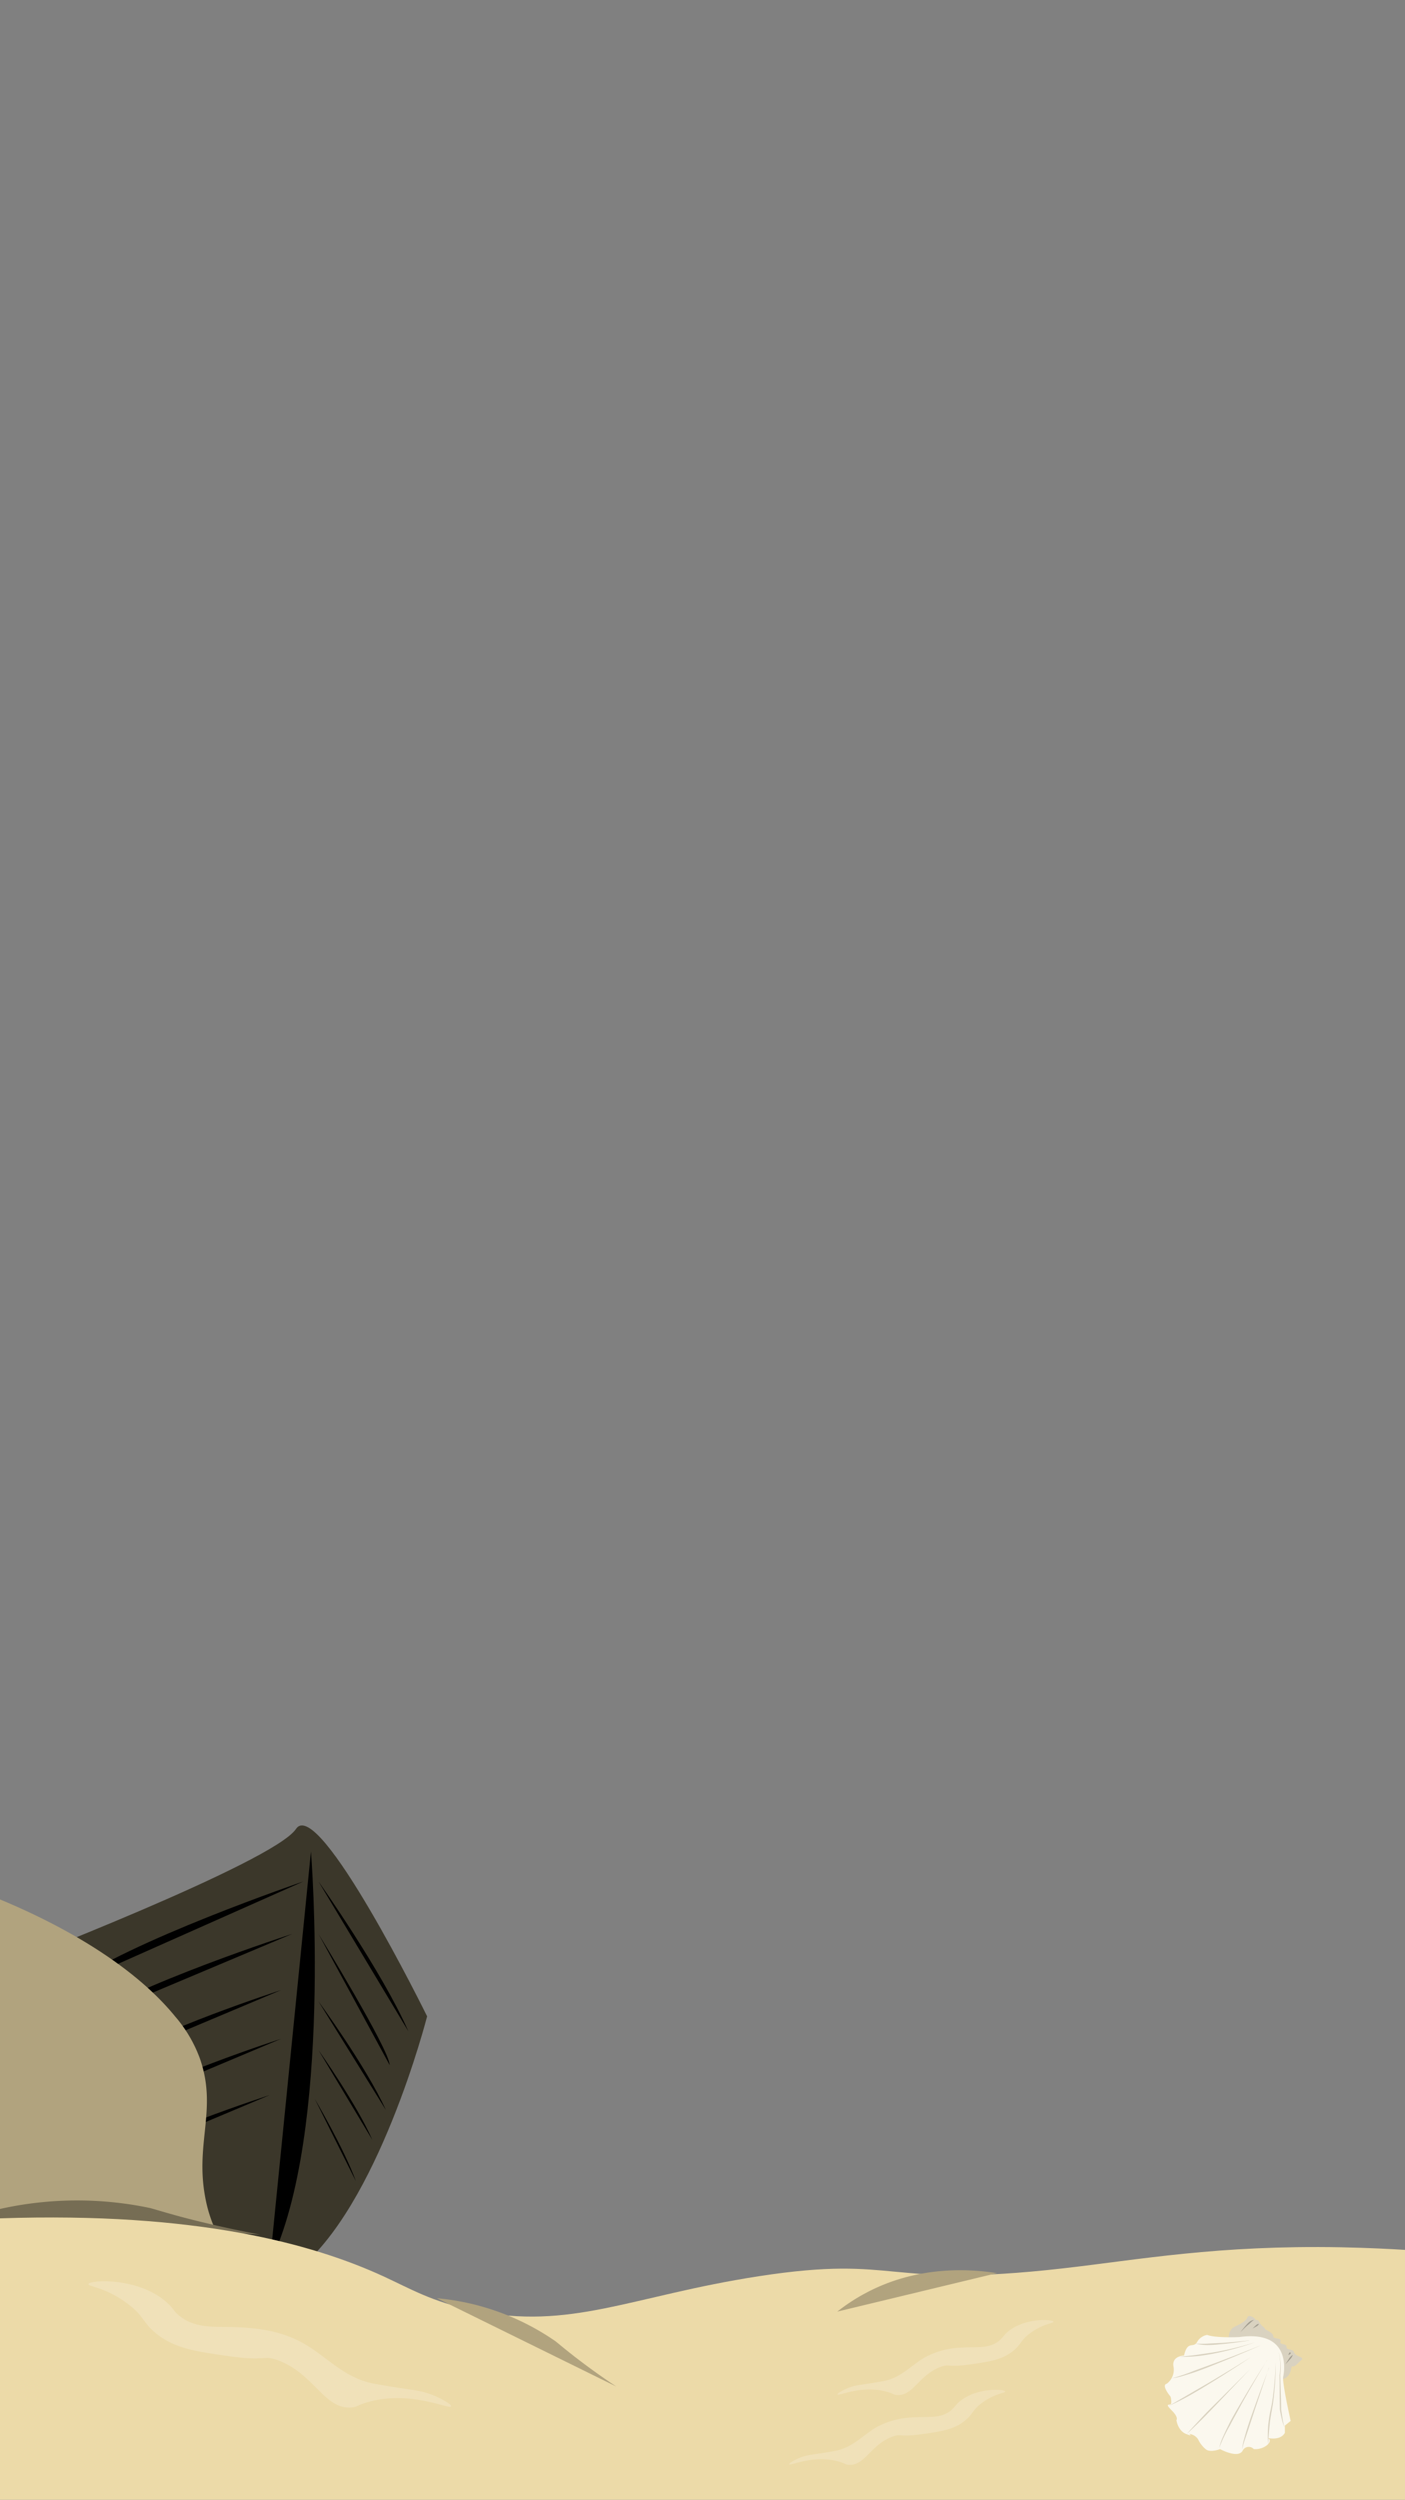 <svg id="Layer_1" data-name="Layer 1" xmlns="http://www.w3.org/2000/svg" width="375" height="667" viewBox="0 0 375 667">
  <rect x="0" y="0" width="375" height="667" fill="#808080" stroke="none"/>
  <defs>
    <style>
      .forgrund_cls-1 {
        fill: #3b372a;
      }

      .forgrund_cls-2 {
        fill: #b1a37e;
      }

      .forgrund_cls-3 {
        fill: #766d54;
      }

      .forgrund_cls-4 {
        fill: #ecdaa8;
      }

      .forgrund_cls-5 {
        fill: #d9d2c0;
      }

      .forgrund_cls-6 {
        fill: #fbf8ee;
      }

      .forgrund_cls-7 {
        fill: #a39e90;
      }

      .forgrund_cls-8 {
        fill: #f0e1b9;
      }
    </style>
  </defs>
  <title>Artboard 1</title>
  <g id="forgrund">
    <g id="ship">
      <path class="forgrund_cls-1" d="M0,525s73-28,79-37,35,50,35,50-13,51-35,68S0,525,0,525Z"/>
      <path d="M85,502s17,24,24,40"/>
      <path d="M85,516s19,31,19,35"/>
      <path d="M83,494s6,75-11,110"/>
      <path d="M85,534s12.75,17.4,18,29"/>
      <path d="M85,547s10.2,14.4,14.4,24"/>
      <path d="M84,560s7.79,13.2,11,22"/>
      <path d="M81,502s-47,16-63,28"/>
      <path d="M78,516s-42.52,13.71-57,24"/>
      <path d="M75,531s-33.66,10.86-45.12,19"/>
      <path d="M75,544s-33.66,10.86-45.12,19"/>
      <path d="M72,559s-33.66,10.86-45.12,19"/>
    </g>
    <path class="forgrund_cls-2" d="M54.72,586c-2.62-14.55,3.4-23.46-1.46-37a36.14,36.14,0,0,0-6.54-11C33.33,521.61,10.1,511,0,506.81V629c6.12-.2,15-.68,25.63-2,23.7-2.84,39.79-5,41.45-14C68.48,605.37,57.76,602.89,54.72,586Z"/>
    <path class="forgrund_cls-3" d="M0,592.5l69.38,3.71c-4.45-.82-11-2.14-19-4.18-5.63-1.45-9.61-2.73-10.45-2.91a94.55,94.55,0,0,0-40,.29Z"/>
    <g id="forgrund-2" data-name="forgrund">
      <path id="front" class="forgrund_cls-4" d="M0,591.9c52.69-1.78,83.59,6.87,102.27,15.44,7.29,3.35,13,6.82,24.07,9.13,26,5.43,42.12-3.87,76.2-9.13,38-5.85,32.73,3.42,81.22-2.1C304.12,602.92,325,599,358,599.62c7.24.14,13.17.46,17.05.7V667H0Z"/>
      <g>
        <g>
          <path class="forgrund_cls-5" d="M328,624.68s-.54-2.92,1.59-3.89,3.08-1.74,3.37-2.51,1.74,0,2.13.58.48-.39,1.06.77,1.45,1.35,1.45,1.69,2.22,1,2.22,2,2.21.25,1.93,1.38,1.64.45,1.64,1.51,1.64.29,2,1.45,2.9,1.26,2,2-1.74,1.93-2.41,1.74.19,2.7-3,3.57S328,624.68,328,624.68Z"/>
          <path class="forgrund_cls-6" d="M322.2,623a3.83,3.83,0,0,0-2.71,1.93c-1,1.74-2.5-.58-3.47,3.57,0,0-3.38.1-2.8,3a4.62,4.62,0,0,1-1.83,4.54s-1.64.09,1.06,3.47c0,0,.39,1.74,0,2s-1.64-.29.29,1.64,1.25,2.6,1.25,2.6.38,2.8,2.56,3.67.82,0,.82,0a3.2,3.2,0,0,1,2.41,1.45,7.68,7.68,0,0,0,2,2.6c1.16,1.06,3.86,0,3.86,0s4.73,2.59,6,.47a1.82,1.82,0,0,1,3-.47,5.15,5.15,0,0,0,3.67-1.16c1.35-1.35,0-1.83,0-1.83s3.38.87,4.63-1.35v-1.93l1.55-1.25s-2.32-10.23-2-11.78,2.12-12.44-11.58-10.61C330.88,623.59,324.42,623.88,322.2,623Z"/>
        </g>
        <path class="forgrund_cls-5" d="M333.42,624.51c-2.37.38-4.75.7-7.14.93-1.19.12-2.39.25-3.6.26a12.49,12.49,0,0,1-3.59-.4v0a23.64,23.64,0,0,0,3.57,0l3.58-.17q3.58-.25,7.16-.66Z"/>
        <path class="forgrund_cls-5" d="M334.92,625a76.81,76.81,0,0,1-9.87,2.75c-1.67.37-3.36.65-5.06.86a38.29,38.29,0,0,1-5.13.22v0c1.7-.18,3.39-.32,5.08-.58s3.37-.47,5-.77A86.64,86.64,0,0,0,334.9,625Z"/>
        <path class="forgrund_cls-5" d="M336.26,625.9c-3.83,1.66-7.69,3.28-11.57,4.82-1.94.79-3.89,1.55-5.86,2.24-1,.33-2,.65-3,.94a16.91,16.91,0,0,1-3.06.68v0a50.34,50.34,0,0,0,5.94-2l5.87-2.15c3.91-1.48,7.8-3,11.68-4.56Z"/>
        <path class="forgrund_cls-5" d="M334,628.84c-3.55,2.38-7.16,4.69-10.8,6.93-1.82,1.13-3.65,2.23-5.52,3.29s-3.77,2-5.72,2.9l0,0,11.09-6.43q5.52-3.27,10.95-6.69Z"/>
        <path class="forgrund_cls-5" d="M334,631.78l-8.53,8.93q-2.13,2.24-4.29,4.44c-1.46,1.45-2.92,2.9-4.44,4.29l0,0c1.36-1.55,2.77-3,4.19-4.54s2.88-2.94,4.34-4.39l8.73-8.72Z"/>
        <path class="forgrund_cls-5" d="M338.17,629.73q-3.45,5.74-6.74,11.58c-1.07,2-2.15,3.9-3.18,5.88a40,40,0,0,0-2.85,6h0a15.49,15.49,0,0,1,1.11-3.17c.44-1,.93-2,1.42-3,1-2,2.13-3.93,3.27-5.85q3.38-5.79,7-11.44Z"/>
        <path class="forgrund_cls-5" d="M338.67,631.78,335,642.67l-1.79,5.46-.92,2.73a19,19,0,0,0-.76,2.75h0a13,13,0,0,1,.54-2.84c.24-.93.52-1.85.8-2.77q.88-2.75,1.87-5.44,1.92-5.43,4-10.81Z"/>
        <path class="forgrund_cls-5" d="M340.51,630.22a85.88,85.88,0,0,1-.75,11.1c-.29,1.85-.69,3.63-.87,5.47s-.36,3.68-.42,5.53h0a32.38,32.38,0,0,1,.06-5.57c.11-.93.23-1.85.4-2.76s.4-1.81.55-2.72c.32-1.82.51-3.66.68-5.51s.28-3.69.35-5.54Z"/>
        <path class="forgrund_cls-5" d="M341.31,627.67a15.22,15.22,0,0,1,.39,6v0c.08,3.08.22,6.15.25,9.23v0c.11.81.24,1.62.37,2.42a14.78,14.78,0,0,0,.54,2.39l0,0a11.71,11.71,0,0,1-.76-2.35c-.2-.8-.35-1.61-.5-2.42h0v0c-.08-3.07-.05-6.15-.08-9.22h0a15.14,15.14,0,0,0-.21-6Z"/>
        <path class="forgrund_cls-7" d="M331.1,622.25a23.24,23.24,0,0,1,1.54-1.9,6,6,0,0,1,.88-.86,2.22,2.22,0,0,1,1.16-.48v0a7.35,7.35,0,0,0-.92.75c-.28.27-.6.51-.91.78-.59.54-1.17,1.11-1.73,1.7Z"/>
        <path class="forgrund_cls-7" d="M334.34,621.28c.24-.25.49-.49.75-.73a2.07,2.07,0,0,1,.39-.34,1.43,1.43,0,0,1,.53-.16l0,0a1.34,1.34,0,0,1-.31.45,1.83,1.83,0,0,1-.44.28c-.3.18-.6.34-.92.5Z"/>
        <path class="forgrund_cls-7" d="M343.88,628.32a2.68,2.68,0,0,1,.19-.42c0-.07.05-.15.12-.19a.41.41,0,0,1,.28,0l0,0a.46.46,0,0,1,0,.29c0,.07-.12.09-.18.13a3.26,3.26,0,0,1-.4.24Z"/>
        <path class="forgrund_cls-7" d="M343.07,630.86c.29-.46.58-.91.88-1.36a3.65,3.65,0,0,1,.46-.65,3,3,0,0,1,.63-.53l0,0a2.65,2.65,0,0,1-.35.74,4.3,4.3,0,0,1-.52.61c-.36.4-.72.79-1.09,1.18Z"/>
      </g>
    </g>
    <path class="forgrund_cls-2" d="M116.61,613.21a66,66,0,0,1,31.55,11.41c.47.33,2.59,2.17,5.7,4.56,4.37,3.36,8.1,5.92,10.64,7.6"/>
    <path class="forgrund_cls-2" d="M266.1,606.52c-6.91-1.09-20.33-2.09-33.94,4.74a51.12,51.12,0,0,0-8.68,5.52"/>
    <path class="forgrund_cls-8" d="M23.6,609.44c.22-1.16,14.08-2,21.57,5.52,1.38,1.39,1.25,1.76,2.63,2.89,4.73,3.87,10.23,2.72,16.83,3.16,3.56.24,10,.67,16.31,4.21s10.7,9.19,18.78,10.78l1.47.26c8.46,1.5,10.12,1.35,13.16,2.37,3.23,1.09,6.22,2.91,6.05,3.42-.34,1-11.07-4.52-22.63-1-2.65.8-2.44,1.19-3.94,1.31-7.33.6-9.87-9-19.73-12.62-3.95-1.44-2.85.37-12.89-1.05-9-1.27-14.51-2.06-19.46-6-3.79-3.06-3.24-4.78-7.89-8.16C28.12,610.26,23.47,610.11,23.6,609.44Z"/>
    <path class="forgrund_cls-8" d="M281.18,619.48c-.13-.69-8.39-1.21-12.86,3.29a18,18,0,0,1-1.56,1.73c-2.83,2.3-6.1,1.62-10,1.88a22.22,22.22,0,0,0-9.72,2.51c-3.8,2.12-6.38,5.48-11.2,6.43l-.87.15c-5,.89-6,.81-7.84,1.41s-3.72,1.74-3.61,2c.2.57,6.6-2.69,13.48-.62,1.59.47,1.46.71,2.36.78,4.37.35,5.88-5.39,11.76-7.53,2.35-.85,1.7.22,7.68-.62,5.34-.76,8.65-1.23,11.6-3.61,2.26-1.82,1.94-2.85,4.71-4.86C278.49,620,281.26,619.88,281.18,619.48Z"/>
    <path class="forgrund_cls-8" d="M268.3,638.1c-.13-.69-8.39-1.21-12.85,3.29a18,18,0,0,1-1.57,1.72c-2.82,2.31-6.1,1.62-10,1.89a22.21,22.21,0,0,0-9.72,2.5c-3.8,2.13-6.37,5.49-11.19,6.43l-.88.16c-5,.89-6,.8-7.84,1.41s-3.71,1.73-3.61,2c.2.57,6.6-2.7,13.49-.63,1.58.48,1.45.71,2.35.79,4.37.35,5.88-5.4,11.76-7.53,2.36-.85,1.7.22,7.68-.63,5.34-.75,8.65-1.22,11.6-3.6,2.26-1.82,1.94-2.85,4.71-4.86C265.61,638.59,268.38,638.5,268.3,638.1Z"/>
  </g>
</svg>
